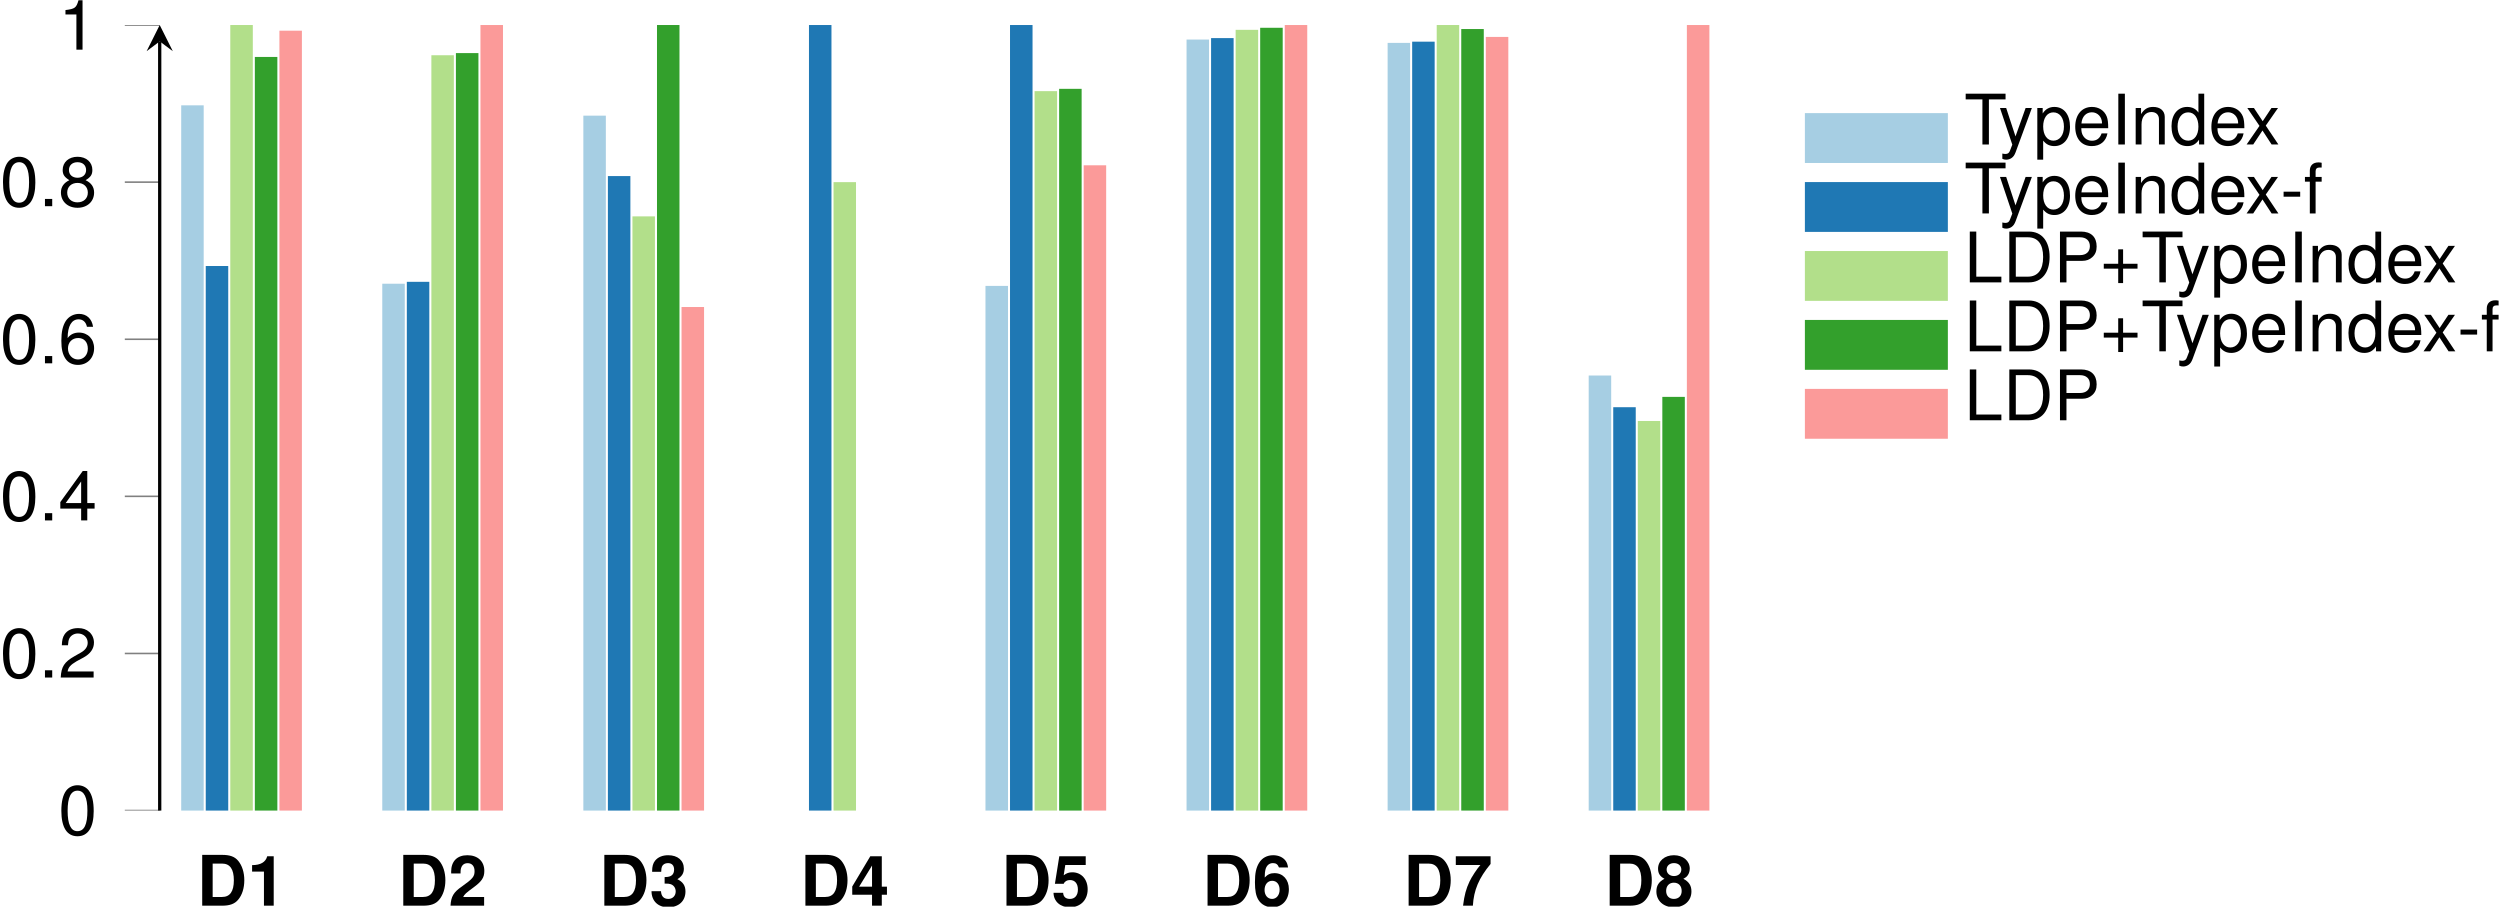 <?xml version='1.0' encoding='UTF-8'?>
<!-- This file was generated by dvisvgm 2.11.1 -->
<svg version='1.1' xmlns='http://www.w3.org/2000/svg' xmlns:xlink='http://www.w3.org/1999/xlink' width='304.369pt' height='110.385pt' viewBox='3.154 -113.577 304.369 110.385'>
<defs>
<clipPath id='clip2'>
<path d='M-119.137-14.891V-110.531H355.617V-14.891'/>
</clipPath>
<path id='g3-43' d='M4.532-2.266H2.775V-4.022H2.181V-2.266H.424V-1.672H2.181V.085H2.775V-1.672H4.532V-2.266Z'/>
<path id='g3-45' d='M2.41-2.648H.39V-2.037H2.41V-2.648Z'/>
<path id='g3-46' d='M1.621-.883H.738V0H1.621V-.883Z'/>
<path id='g3-48' d='M2.334-6.017C1.774-6.017 1.264-5.771 .95-5.355C.56-4.829 .365-4.022 .365-2.911C.365-.883 1.044 .195 2.334 .195C3.607 .195 4.303-.883 4.303-2.86C4.303-4.031 4.116-4.812 3.717-5.355C3.403-5.779 2.902-6.017 2.334-6.017ZM2.334-5.355C3.14-5.355 3.539-4.54 3.539-2.928C3.539-1.222 3.148-.424 2.317-.424C1.528-.424 1.129-1.256 1.129-2.902S1.528-5.355 2.334-5.355Z'/>
<path id='g3-49' d='M2.198-4.286V0H2.945V-6.017H2.453C2.189-5.092 2.02-4.964 .866-4.82V-4.286H2.198Z'/>
<path id='g3-50' d='M4.294-.738H1.129C1.205-1.23 1.477-1.544 2.215-1.977L3.064-2.436C3.904-2.894 4.336-3.513 4.336-4.252C4.336-4.752 4.133-5.219 3.776-5.541S2.979-6.017 2.41-6.017C1.646-6.017 1.078-5.745 .747-5.236C.535-4.914 .441-4.54 .424-3.929H1.171C1.197-4.336 1.247-4.583 1.349-4.778C1.544-5.143 1.935-5.363 2.385-5.363C3.064-5.363 3.573-4.88 3.573-4.235C3.573-3.759 3.293-3.352 2.758-3.047L1.977-2.605C.721-1.892 .356-1.324 .289 0H4.294V-.738Z'/>
<path id='g3-52' d='M2.775-1.443V0H3.522V-1.443H4.413V-2.113H3.522V-6.017H2.97L.238-2.232V-1.443H2.775ZM2.775-2.113H.891L2.775-4.744V-2.113Z'/>
<path id='g3-54' d='M4.226-4.447C4.082-5.431 3.437-6.017 2.52-6.017C1.858-6.017 1.264-5.694 .908-5.16C.535-4.574 .365-3.836 .365-2.741C.365-1.731 .518-1.086 .874-.552C1.197-.068 1.723 .195 2.385 .195C3.53 .195 4.353-.653 4.353-1.833C4.353-2.953 3.59-3.742 2.512-3.742C1.918-3.742 1.451-3.513 1.129-3.072C1.137-4.54 1.612-5.355 2.469-5.355C2.996-5.355 3.361-5.024 3.479-4.447H4.226ZM2.419-3.08C3.14-3.08 3.59-2.58 3.59-1.774C3.59-1.018 3.08-.467 2.393-.467C1.697-.467 1.171-1.044 1.171-1.816C1.171-2.563 1.68-3.08 2.419-3.08Z'/>
<path id='g3-56' d='M3.318-3.165C3.938-3.539 4.141-3.844 4.141-4.413C4.141-5.355 3.403-6.017 2.334-6.017C1.273-6.017 .526-5.355 .526-4.413C.526-3.853 .73-3.547 1.341-3.165C.653-2.834 .314-2.334 .314-1.672C.314-.569 1.146 .195 2.334 .195S4.353-.569 4.353-1.663C4.353-2.334 4.014-2.834 3.318-3.165ZM2.334-5.355C2.97-5.355 3.378-4.981 3.378-4.396C3.378-3.836 2.962-3.462 2.334-3.462S1.29-3.836 1.29-4.404C1.29-4.981 1.706-5.355 2.334-5.355ZM2.334-2.834C3.08-2.834 3.59-2.359 3.59-1.655C3.59-.942 3.08-.467 2.317-.467C1.587-.467 1.078-.95 1.078-1.655S1.587-2.834 2.334-2.834Z'/>
<path id='g3-68' d='M.755 0H3.14C4.701 0 5.66-1.171 5.66-3.097C5.66-5.015 4.71-6.186 3.14-6.186H.755V0ZM1.544-.696V-5.491H3.004C4.226-5.491 4.871-4.667 4.871-3.089C4.871-1.528 4.226-.696 3.004-.696H1.544Z'/>
<path id='g3-73' d='M1.646-6.186H.849V0H1.646V-6.186Z'/>
<path id='g3-76' d='M1.468-6.186H.679V0H4.523V-.696H1.468V-6.186Z'/>
<path id='g3-80' d='M1.561-2.622H3.505C3.989-2.622 4.37-2.767 4.701-3.064C5.075-3.403 5.236-3.802 5.236-4.37C5.236-5.533 4.549-6.186 3.327-6.186H.772V0H1.561V-2.622ZM1.561-3.318V-5.491H3.208C3.963-5.491 4.413-5.083 4.413-4.404S3.963-3.318 3.208-3.318H1.561Z'/>
<path id='g3-84' d='M3.004-5.491H5.032V-6.186H.178V-5.491H2.215V0H3.004V-5.491Z'/>
<path id='g3-100' d='M4.201-6.186H3.496V-3.887C3.199-4.336 2.724-4.574 2.13-4.574C.976-4.574 .221-3.649 .221-2.232C.221-.73 .959 .195 2.155 .195C2.767 .195 3.191-.034 3.573-.586V0H4.201V-6.186ZM2.249-3.912C3.013-3.912 3.496-3.233 3.496-2.172C3.496-1.146 3.004-.467 2.257-.467C1.477-.467 .959-1.154 .959-2.189S1.477-3.912 2.249-3.912Z'/>
<path id='g3-101' d='M4.353-1.986C4.353-2.665 4.303-3.072 4.175-3.403C3.887-4.133 3.208-4.574 2.376-4.574C1.137-4.574 .339-3.624 .339-2.164S1.112 .195 2.359 .195C3.378 .195 4.082-.382 4.26-1.349H3.547C3.352-.764 2.953-.458 2.385-.458C1.935-.458 1.553-.662 1.315-1.035C1.146-1.29 1.086-1.544 1.078-1.986H4.353ZM1.095-2.563C1.154-3.386 1.655-3.921 2.368-3.921C3.064-3.921 3.598-3.344 3.598-2.614C3.598-2.597 3.598-2.58 3.59-2.563H1.095Z'/>
<path id='g3-102' d='M2.189-4.447H1.451V-5.143C1.451-5.44 1.621-5.592 1.943-5.592C2.003-5.592 2.028-5.592 2.189-5.584V-6.169C2.028-6.203 1.935-6.212 1.791-6.212C1.137-6.212 .747-5.839 .747-5.202V-4.447H.153V-3.87H.747V0H1.451V-3.87H2.189V-4.447Z'/>
<path id='g3-110' d='M.594-4.447V0H1.307V-2.453C1.307-3.361 1.782-3.955 2.512-3.955C3.072-3.955 3.428-3.615 3.428-3.08V0H4.133V-3.361C4.133-4.099 3.581-4.574 2.724-4.574C2.062-4.574 1.638-4.319 1.247-3.7V-4.447H.594Z'/>
<path id='g3-112' d='M.458 1.85H1.171V-.467C1.544-.008 1.96 .195 2.537 .195C3.683 .195 4.438-.73 4.438-2.147C4.438-3.641 3.708-4.574 2.529-4.574C1.926-4.574 1.443-4.303 1.112-3.776V-4.447H.458V1.85ZM2.41-3.912C3.191-3.912 3.7-3.225 3.7-2.164C3.7-1.154 3.182-.467 2.41-.467C1.663-.467 1.171-1.146 1.171-2.189S1.663-3.912 2.41-3.912Z'/>
<path id='g3-120' d='M2.478-2.3L3.972-4.447H3.174L2.105-2.834L1.035-4.447H.229L1.714-2.266L.144 0H.95L2.079-1.706L3.191 0H4.014L2.478-2.3Z'/>
<path id='g3-121' d='M3.293-4.447L2.062-.984L.925-4.447H.17L1.672 .017L1.4 .721C1.29 1.035 1.129 1.154 .832 1.154C.73 1.154 .611 1.137 .458 1.103V1.74C.603 1.816 .747 1.85 .933 1.85C1.163 1.85 1.409 1.774 1.595 1.638C1.816 1.477 1.943 1.29 2.079 .933L4.056-4.447H3.293Z'/>
<path id='g1-49' d='M2.02-4.15V0H3.208V-6.017H2.419C2.232-5.304 1.612-4.939 .577-4.939V-4.15H2.02Z'/>
<path id='g1-50' d='M4.345-1.061H1.799C1.952-1.383 2.139-1.553 3.021-2.198C4.065-2.962 4.37-3.42 4.37-4.235C4.37-5.397 3.573-6.144 2.308-6.144C1.061-6.144 .331-5.406 .331-4.133C.331-4.082 .331-4.014 .339-3.921H1.477V-4.116C1.477-4.786 1.791-5.177 2.334-5.177C2.86-5.177 3.182-4.812 3.182-4.209C3.182-3.547 2.97-3.284 1.646-2.342C.628-1.646 .314-1.112 .255 0H4.345V-1.061Z'/>
<path id='g1-51' d='M1.842-2.69C2.257-2.69 2.334-2.682 2.537-2.631C2.936-2.52 3.191-2.172 3.191-1.731C3.191-1.205 2.817-.823 2.3-.823C1.74-.823 1.434-1.146 1.4-1.765H.246C.255-.56 1.044 .195 2.274 .195C3.556 .195 4.379-.56 4.379-1.731C4.379-2.436 4.073-2.894 3.394-3.225C3.955-3.573 4.184-3.955 4.184-4.506C4.184-5.508 3.437-6.144 2.274-6.144C1.587-6.144 1.01-5.906 .67-5.465C.433-5.168 .322-4.761 .322-4.226V-4.124H1.426C1.434-4.447 1.46-4.608 1.519-4.761C1.629-5.024 1.901-5.185 2.249-5.185C2.724-5.185 2.996-4.897 2.996-4.396C2.996-3.793 2.648-3.488 1.943-3.488H1.842V-2.69Z'/>
<path id='g1-52' d='M4.43-2.317H3.802V-6.017H2.402L.204-2.334V-1.332H2.614V0H3.802V-1.332H4.43V-2.317ZM2.614-2.317H1.044L2.614-4.888V-2.317Z'/>
<path id='g1-53' d='M4.15-6.017H.933L.399-2.665H1.468C1.595-2.962 1.867-3.123 2.232-3.123C2.834-3.123 3.199-2.69 3.199-1.96C3.199-1.256 2.826-.823 2.232-.823C1.714-.823 1.426-1.086 1.4-1.57H.229C.246-.518 1.044 .195 2.215 .195C3.505 .195 4.387-.687 4.387-1.986C4.387-3.216 3.624-4.065 2.512-4.065C2.113-4.065 1.816-3.963 1.468-3.7L1.663-4.956H4.15V-6.017Z'/>
<path id='g1-54' d='M4.303-4.65C4.243-5.041 4.167-5.236 4.014-5.457C3.7-5.889 3.148-6.144 2.495-6.144C1.748-6.144 1.137-5.813 .772-5.211C.416-4.625 .272-3.955 .272-2.86C.272-1.825 .399-1.18 .704-.696C1.052-.136 1.68 .195 2.393 .195C3.59 .195 4.404-.704 4.404-2.011C4.404-3.165 3.692-3.963 2.656-3.963C2.164-3.963 1.833-3.819 1.46-3.428C1.485-4.065 1.485-4.065 1.536-4.319C1.646-4.863 1.986-5.185 2.461-5.185C2.843-5.185 3.047-5.032 3.199-4.65H4.303ZM2.368-3.03C2.919-3.03 3.276-2.597 3.276-1.935C3.276-1.29 2.885-.823 2.359-.823C1.816-.823 1.443-1.273 1.443-1.909C1.443-2.571 1.816-3.03 2.368-3.03Z'/>
<path id='g1-55' d='M4.481-6.017H.246V-4.956H3.242C2.877-4.566 2.155-3.471 1.918-2.945C1.502-2.071 1.29-1.281 1.129 0H2.325C2.436-1.901 3.055-3.361 4.481-5.083V-6.017Z'/>
<path id='g1-56' d='M3.471-3.276C3.675-3.386 3.768-3.445 3.861-3.53C4.107-3.759 4.252-4.124 4.252-4.515C4.252-5.457 3.437-6.144 2.325-6.144C1.205-6.144 .39-5.457 .39-4.506C.39-3.929 .628-3.564 1.171-3.276C.475-2.902 .187-2.444 .187-1.731C.187-.594 1.061 .195 2.325 .195C3.581 .195 4.455-.594 4.455-1.731C4.455-2.444 4.167-2.902 3.471-3.276ZM2.334-5.185C2.86-5.185 3.225-4.863 3.225-4.396C3.225-3.938 2.851-3.607 2.334-3.607C1.808-3.607 1.434-3.938 1.434-4.404C1.434-4.863 1.799-5.185 2.334-5.185ZM2.317-2.8C2.902-2.8 3.267-2.41 3.267-1.782C3.267-1.205 2.894-.823 2.317-.823S1.375-1.205 1.375-1.799C1.375-2.41 1.748-2.8 2.317-2.8Z'/>
<path id='g1-68' d='M.653 0H3.072C4.014 0 4.608-.221 5.024-.721C5.516-1.298 5.779-2.139 5.779-3.097C5.779-4.048 5.516-4.888 5.024-5.474C4.608-5.974 4.022-6.186 3.072-6.186H.653V0ZM1.926-1.061V-5.126H3.072C4.031-5.126 4.506-4.455 4.506-3.089C4.506-1.731 4.031-1.061 3.072-1.061H1.926Z'/>
</defs>
<g id='page1'>
<path d='M25.215-14.891H27.953V-100.754H25.215ZM49.695-14.891H52.434V-79.035H49.695ZM74.176-14.891H76.914V-99.496H74.176ZM98.652-14.891H101.394H98.652ZM123.133-14.891H125.875V-78.77H123.133ZM147.613-14.891H150.351V-108.762H147.613ZM172.094-14.891H174.832V-108.356H172.094ZM196.574-14.891H199.312V-67.859H196.574Z' fill='#a6cee3'/>
<path d='M28.203-14.891H30.941V-81.191H28.203ZM52.684-14.891H55.422V-79.266H52.684ZM77.164-14.891H79.902V-92.141H77.164ZM101.644-14.891H104.383V-110.531H101.644ZM126.121-14.891H128.863V-110.531H126.121ZM150.601-14.891H153.344V-108.938H150.601ZM175.082-14.891H177.82V-108.504H175.082ZM199.562-14.891H202.301V-64H199.562Z' fill='#1f78b4'/>
<path d='M31.191-14.891H33.934V-110.531H31.191ZM55.672-14.891H58.41V-106.852H55.672ZM80.152-14.891H82.891V-87.234H80.152ZM104.633-14.891H107.371V-91.402H104.633ZM129.109-14.891H131.852V-102.481H129.109ZM153.59-14.891H156.332V-109.945H153.59ZM178.07-14.891H180.808V-110.531H178.07ZM202.551-14.891H205.289V-62.324H202.551Z' fill='#b2df8a'/>
<path d='M34.18-14.891H36.922V-106.644H34.18ZM58.66-14.891H61.402V-107.113H58.66ZM83.141-14.891H85.879V-110.531H83.141ZM107.621-14.891H110.359H107.621ZM132.102-14.891H134.84V-102.762H132.102ZM156.578-14.891H159.32V-110.195H156.578ZM181.058-14.891H183.801V-110.043H181.058ZM205.539-14.891H208.277V-65.258H205.539Z' fill='#33a02c'/>
<path d='M37.172-14.891H39.91V-109.84H37.172ZM61.648-14.891H64.391V-110.531H61.648ZM86.129-14.891H88.871V-76.199H86.129ZM110.609-14.891H113.348H110.609ZM135.09-14.891H137.828V-93.453H135.09ZM159.57-14.891H162.308V-110.531H159.57ZM184.047-14.891H186.789V-109.082H184.047ZM208.527-14.891H211.269V-110.531H208.527Z' fill='#fb9a99'/>
<path d='M18.348-14.891H22.598M18.348-34.02H22.598M18.348-53.148H22.598M18.348-72.273H22.598M18.348-91.402H22.598M18.348-110.531H22.598' stroke='#808080' fill='none' stroke-width='.199' stroke-miterlimit='10' clip-path='url(#clip2)'/>
<path d='M22.598-14.891V-108.539' stroke='#000' fill='none' stroke-width='.399' stroke-miterlimit='10'/>
<path d='M22.598-110.531L21.004-107.343L22.598-108.539L24.195-107.343'/>
<g transform='matrix(1 0 0 1 -28.043 26.469)'>
<use x='55.162' y='-29.781' xlink:href='#g1-68'/>
<use x='61.312' y='-29.781' xlink:href='#g1-49'/>
</g>
<g transform='matrix(1 0 0 1 -3.563 26.469)'>
<use x='55.162' y='-29.781' xlink:href='#g1-68'/>
<use x='61.312' y='-29.781' xlink:href='#g1-50'/>
</g>
<g transform='matrix(1 0 0 1 20.916 26.469)'>
<use x='55.162' y='-29.781' xlink:href='#g1-68'/>
<use x='61.312' y='-29.781' xlink:href='#g1-51'/>
</g>
<g transform='matrix(1 0 0 1 45.396 26.469)'>
<use x='55.162' y='-29.781' xlink:href='#g1-68'/>
<use x='61.312' y='-29.781' xlink:href='#g1-52'/>
</g>
<g transform='matrix(1 0 0 1 69.876 26.469)'>
<use x='55.162' y='-29.781' xlink:href='#g1-68'/>
<use x='61.312' y='-29.781' xlink:href='#g1-53'/>
</g>
<g transform='matrix(1 0 0 1 94.356 26.469)'>
<use x='55.162' y='-29.781' xlink:href='#g1-68'/>
<use x='61.312' y='-29.781' xlink:href='#g1-54'/>
</g>
<g transform='matrix(1 0 0 1 118.836 26.469)'>
<use x='55.162' y='-29.781' xlink:href='#g1-68'/>
<use x='61.312' y='-29.781' xlink:href='#g1-55'/>
</g>
<g transform='matrix(1 0 0 1 143.315 26.469)'>
<use x='55.162' y='-29.781' xlink:href='#g1-68'/>
<use x='61.312' y='-29.781' xlink:href='#g1-56'/>
</g>
<g transform='matrix(1 0 0 1 -44.904 17.821)'>
<use x='55.162' y='-29.781' xlink:href='#g3-48'/>
</g>
<g transform='matrix(1 0 0 1 -52.008 -1.308)'>
<use x='55.162' y='-29.781' xlink:href='#g3-48'/>
<use x='59.898' y='-29.781' xlink:href='#g3-46'/>
<use x='62.266' y='-29.781' xlink:href='#g3-50'/>
</g>
<g transform='matrix(1 0 0 1 -52.008 -20.436)'>
<use x='55.162' y='-29.781' xlink:href='#g3-48'/>
<use x='59.898' y='-29.781' xlink:href='#g3-46'/>
<use x='62.266' y='-29.781' xlink:href='#g3-52'/>
</g>
<g transform='matrix(1 0 0 1 -52.008 -39.564)'>
<use x='55.162' y='-29.781' xlink:href='#g3-48'/>
<use x='59.898' y='-29.781' xlink:href='#g3-46'/>
<use x='62.266' y='-29.781' xlink:href='#g3-54'/>
</g>
<g transform='matrix(1 0 0 1 -52.008 -58.693)'>
<use x='55.162' y='-29.781' xlink:href='#g3-48'/>
<use x='59.898' y='-29.781' xlink:href='#g3-46'/>
<use x='62.266' y='-29.781' xlink:href='#g3-56'/>
</g>
<g transform='matrix(1 0 0 1 -44.904 -77.75)'>
<use x='55.162' y='-29.781' xlink:href='#g3-49'/>
</g>
<path d='M223.093-93.934V-99.605H240.101V-93.934Z' fill='#a6cee3'/>
<path d='M223.094-93.934V-99.606H240.102V-93.934Z' stroke='#a6cee3' fill='none' stroke-width='.399' stroke-miterlimit='10'/>
<g transform='matrix(1 0 0 1 169.724 -32.631)'>
<use x='72.569' y='-63.354' xlink:href='#g3-84'/>
<use x='76.751' y='-63.354' xlink:href='#g3-121'/>
<use x='81.01' y='-63.354' xlink:href='#g3-112'/>
<use x='85.746' y='-63.354' xlink:href='#g3-101'/>
<use x='90.482' y='-63.354' xlink:href='#g3-73'/>
<use x='92.85' y='-63.354' xlink:href='#g3-110'/>
<use x='97.586' y='-63.354' xlink:href='#g3-100'/>
<use x='102.322' y='-63.354' xlink:href='#g3-101'/>
<use x='106.803' y='-63.354' xlink:href='#g3-120'/>
</g>
<path d='M223.094-85.543V-91.211H240.101V-85.543Z' fill='#1f78b4'/>
<path d='M223.094-85.543V-91.211H240.102V-85.543Z' stroke='#1f78b4' fill='none' stroke-width='.399' stroke-miterlimit='10'/>
<g transform='matrix(1 0 0 1 169.724 -32.631)'>
<use x='72.569' y='-54.961' xlink:href='#g3-84'/>
<use x='76.751' y='-54.961' xlink:href='#g3-121'/>
<use x='81.01' y='-54.961' xlink:href='#g3-112'/>
<use x='85.746' y='-54.961' xlink:href='#g3-101'/>
<use x='90.482' y='-54.961' xlink:href='#g3-73'/>
<use x='92.85' y='-54.961' xlink:href='#g3-110'/>
<use x='97.586' y='-54.961' xlink:href='#g3-100'/>
<use x='102.322' y='-54.961' xlink:href='#g3-101'/>
<use x='106.803' y='-54.961' xlink:href='#g3-120'/>
<use x='111.062' y='-54.961' xlink:href='#g3-45'/>
<use x='113.898' y='-54.961' xlink:href='#g3-102'/>
</g>
<path d='M223.094-77.148V-82.816H240.101V-77.148Z' fill='#b2df8a'/>
<path d='M223.094-77.148V-82.816H240.102V-77.148Z' stroke='#b2df8a' fill='none' stroke-width='.399' stroke-miterlimit='10'/>
<g transform='matrix(1 0 0 1 169.724 -32.631)'>
<use x='72.569' y='-46.567' xlink:href='#g3-76'/>
<use x='77.305' y='-46.567' xlink:href='#g3-68'/>
<use x='83.455' y='-46.567' xlink:href='#g3-80'/>
<use x='89.136' y='-46.567' xlink:href='#g3-43'/>
<use x='94.111' y='-46.567' xlink:href='#g3-84'/>
<use x='98.293' y='-46.567' xlink:href='#g3-121'/>
<use x='102.552' y='-46.567' xlink:href='#g3-112'/>
<use x='107.288' y='-46.567' xlink:href='#g3-101'/>
<use x='112.024' y='-46.567' xlink:href='#g3-73'/>
<use x='114.392' y='-46.567' xlink:href='#g3-110'/>
<use x='119.128' y='-46.567' xlink:href='#g3-100'/>
<use x='123.864' y='-46.567' xlink:href='#g3-101'/>
<use x='128.345' y='-46.567' xlink:href='#g3-120'/>
</g>
<path d='M223.094-68.754V-74.426H240.101V-68.754Z' fill='#33a02c'/>
<path d='M223.094-68.754V-74.426H240.102V-68.754Z' stroke='#33a02c' fill='none' stroke-width='.399' stroke-miterlimit='10'/>
<g transform='matrix(1 0 0 1 169.724 -32.631)'>
<use x='72.569' y='-38.174' xlink:href='#g3-76'/>
<use x='77.305' y='-38.174' xlink:href='#g3-68'/>
<use x='83.455' y='-38.174' xlink:href='#g3-80'/>
<use x='89.136' y='-38.174' xlink:href='#g3-43'/>
<use x='94.111' y='-38.174' xlink:href='#g3-84'/>
<use x='98.293' y='-38.174' xlink:href='#g3-121'/>
<use x='102.552' y='-38.174' xlink:href='#g3-112'/>
<use x='107.288' y='-38.174' xlink:href='#g3-101'/>
<use x='112.024' y='-38.174' xlink:href='#g3-73'/>
<use x='114.392' y='-38.174' xlink:href='#g3-110'/>
<use x='119.128' y='-38.174' xlink:href='#g3-100'/>
<use x='123.864' y='-38.174' xlink:href='#g3-101'/>
<use x='128.345' y='-38.174' xlink:href='#g3-120'/>
<use x='132.604' y='-38.174' xlink:href='#g3-45'/>
<use x='135.44' y='-38.174' xlink:href='#g3-102'/>
</g>
<path d='M223.094-60.359V-66.031H240.101V-60.359Z' fill='#fb9a99'/>
<path d='M223.094-60.359V-66.031H240.102V-60.359Z' stroke='#fb9a99' fill='none' stroke-width='.399' stroke-miterlimit='10'/>
<g transform='matrix(1 0 0 1 169.724 -32.631)'>
<use x='72.569' y='-29.781' xlink:href='#g3-76'/>
<use x='77.305' y='-29.781' xlink:href='#g3-68'/>
<use x='83.455' y='-29.781' xlink:href='#g3-80'/>
</g>
</g>
</svg>